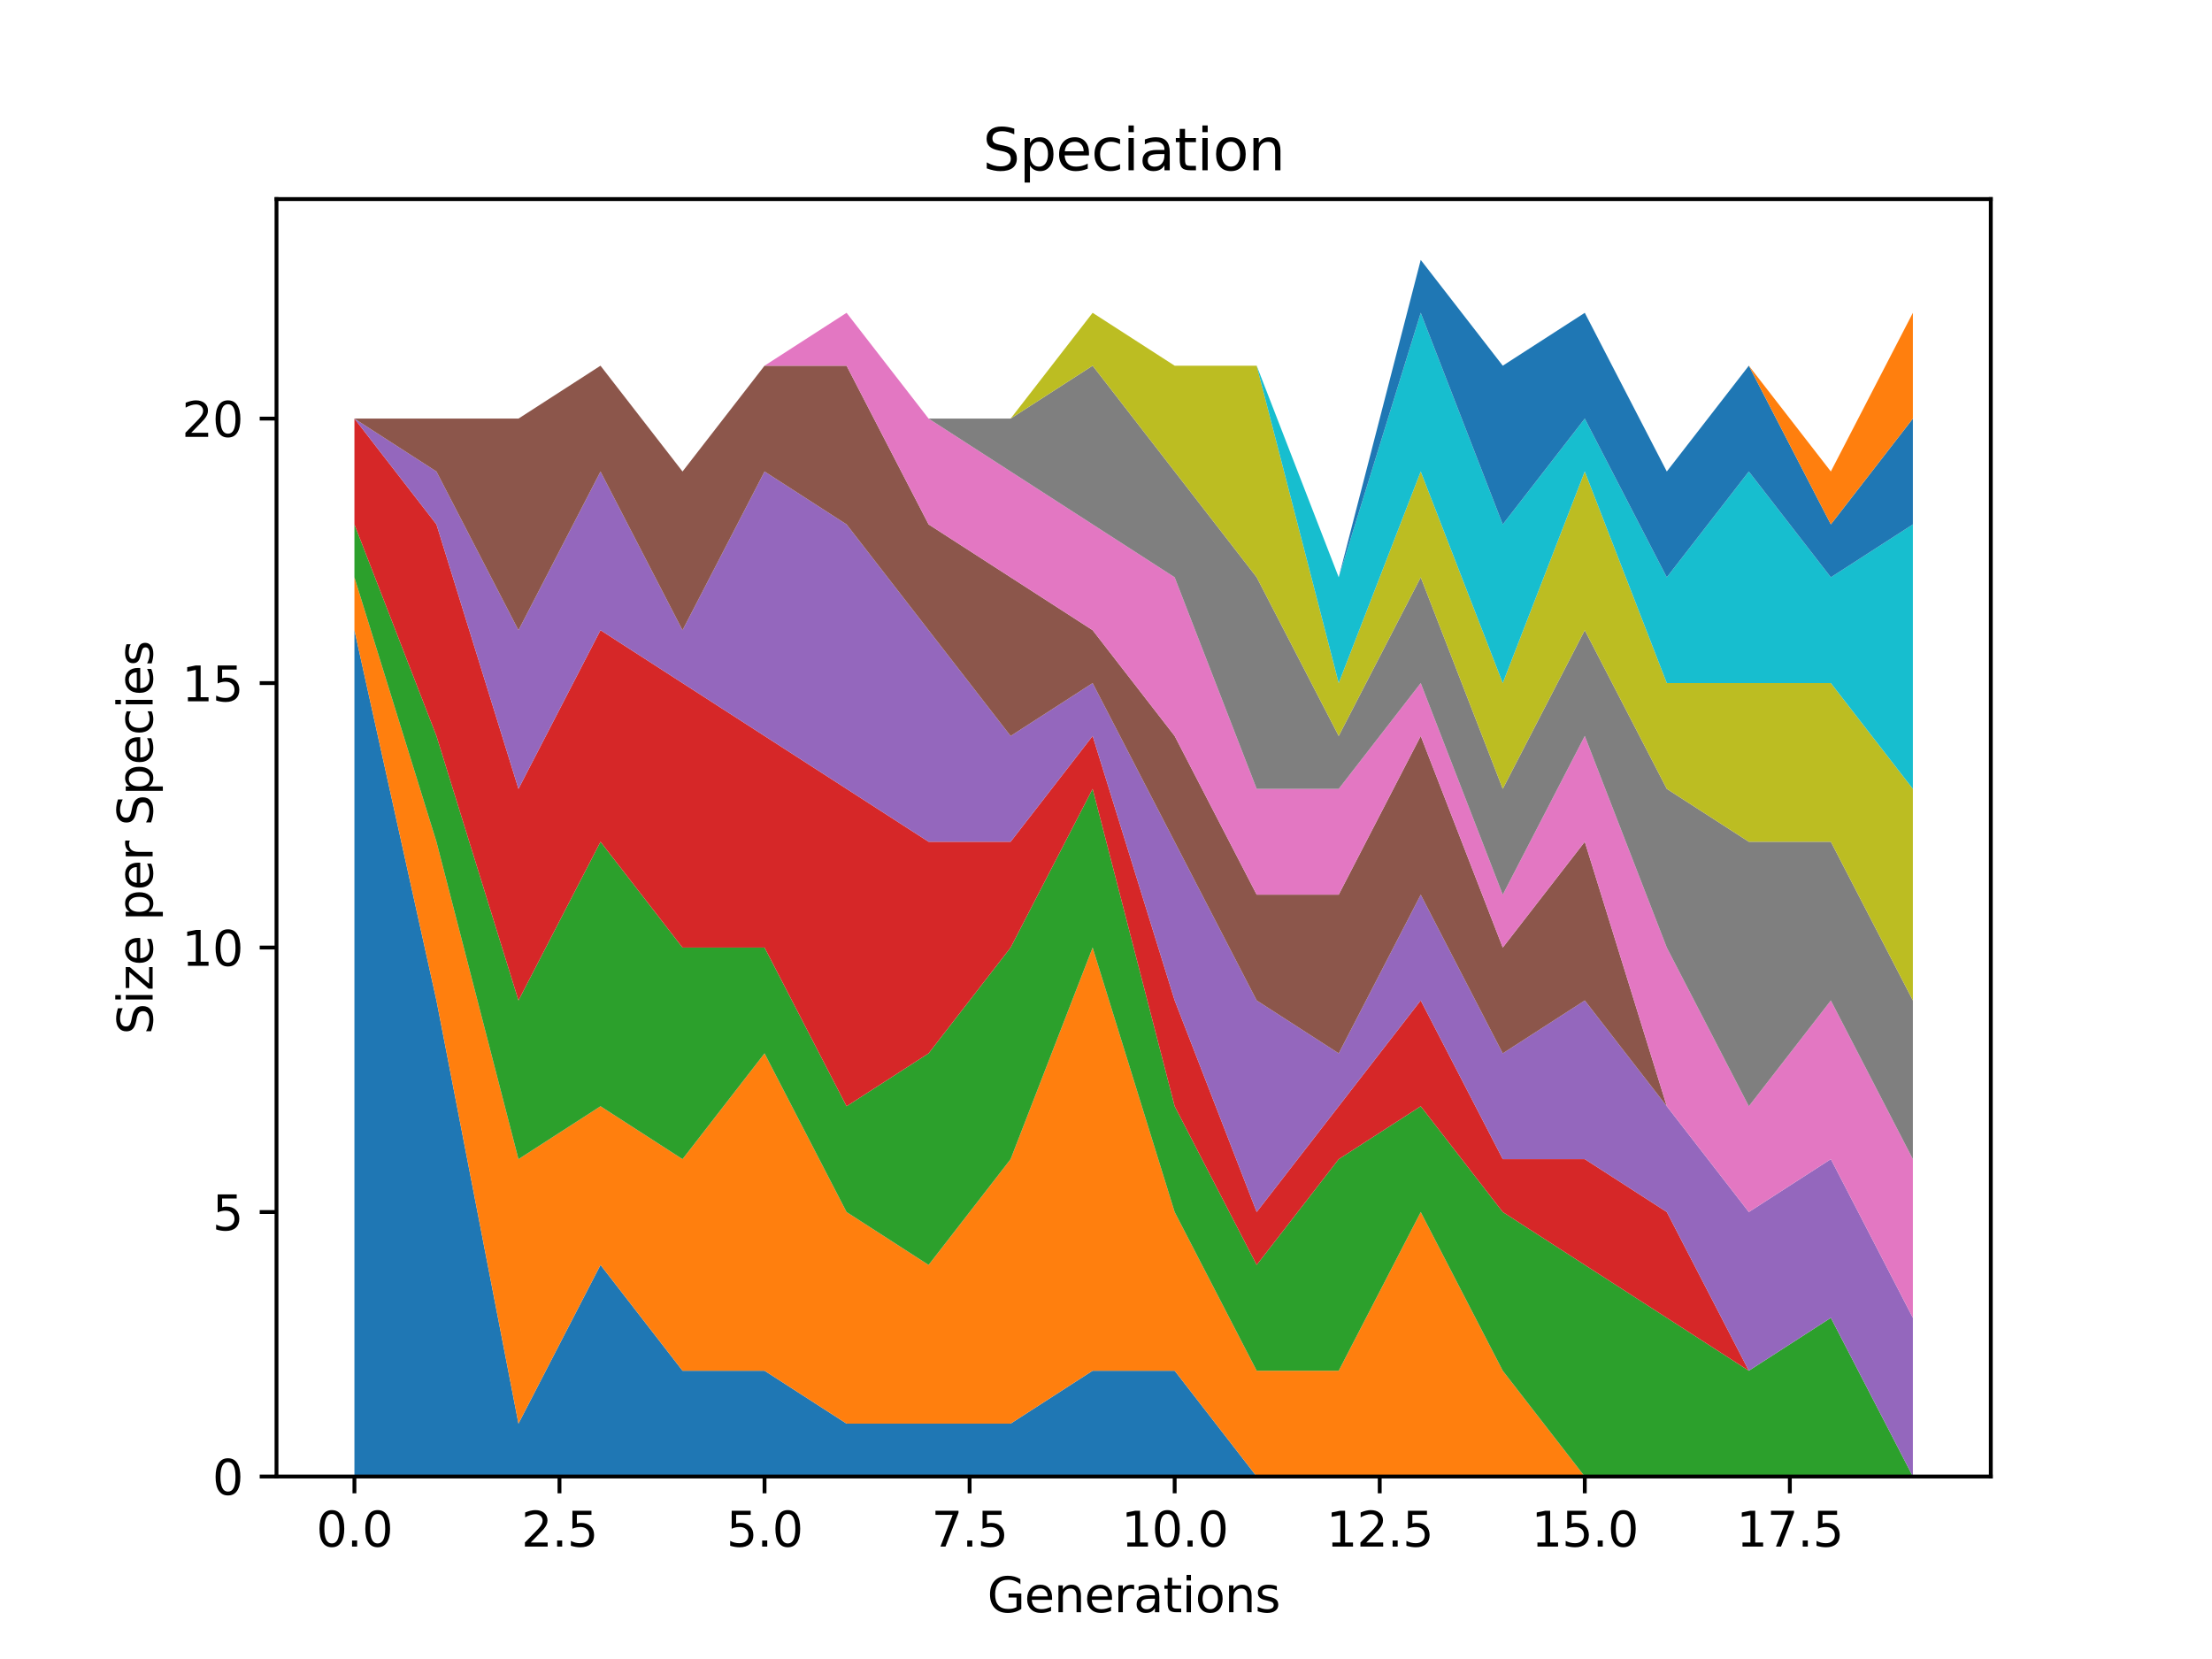 <?xml version="1.0" encoding="utf-8" standalone="no"?>
<!DOCTYPE svg PUBLIC "-//W3C//DTD SVG 1.1//EN"
  "http://www.w3.org/Graphics/SVG/1.1/DTD/svg11.dtd">
<svg xmlns:xlink="http://www.w3.org/1999/xlink" width="460.8pt" height="345.6pt" viewBox="0 0 460.8 345.6" xmlns="http://www.w3.org/2000/svg" version="1.1">
 <defs>
  <style type="text/css">*{stroke-linejoin: round; stroke-linecap: butt}</style>
 </defs>
 <g id="figure_1">
  <g id="patch_1">
   <path d="M 0 345.6 
L 460.8 345.6 
L 460.8 0 
L 0 0 
z
" style="fill: #ffffff"/>
  </g>
  <g id="axes_1">
   <g id="patch_2">
    <path d="M 57.6 307.584 
L 414.72 307.584 
L 414.72 41.472 
L 57.6 41.472 
z
" style="fill: #ffffff"/>
   </g>
   <g id="PolyCollection_1">
    <path d="M 73.833 131.278 
L 73.833 307.584 
L 90.92 307.584 
L 108.007 307.584 
L 125.094 307.584 
L 142.181 307.584 
L 159.268 307.584 
L 176.355 307.584 
L 193.442 307.584 
L 210.529 307.584 
L 227.616 307.584 
L 244.704 307.584 
L 261.791 307.584 
L 278.878 307.584 
L 295.965 307.584 
L 313.052 307.584 
L 330.139 307.584 
L 347.226 307.584 
L 364.313 307.584 
L 381.4 307.584 
L 398.487 307.584 
L 398.487 307.584 
L 398.487 307.584 
L 381.4 307.584 
L 364.313 307.584 
L 347.226 307.584 
L 330.139 307.584 
L 313.052 307.584 
L 295.965 307.584 
L 278.878 307.584 
L 261.791 307.584 
L 244.704 285.546 
L 227.616 285.546 
L 210.529 296.565 
L 193.442 296.565 
L 176.355 296.565 
L 159.268 285.546 
L 142.181 285.546 
L 125.094 263.507 
L 108.007 296.565 
L 90.92 208.412 
L 73.833 131.278 
z
" clip-path="url(#p83eefe7e12)" style="fill: #1f77b4"/>
   </g>
   <g id="PolyCollection_2">
    <path d="M 73.833 120.259 
L 73.833 131.278 
L 90.92 208.412 
L 108.007 296.565 
L 125.094 263.507 
L 142.181 285.546 
L 159.268 285.546 
L 176.355 296.565 
L 193.442 296.565 
L 210.529 296.565 
L 227.616 285.546 
L 244.704 285.546 
L 261.791 307.584 
L 278.878 307.584 
L 295.965 307.584 
L 313.052 307.584 
L 330.139 307.584 
L 347.226 307.584 
L 364.313 307.584 
L 381.4 307.584 
L 398.487 307.584 
L 398.487 307.584 
L 398.487 307.584 
L 381.4 307.584 
L 364.313 307.584 
L 347.226 307.584 
L 330.139 307.584 
L 313.052 285.546 
L 295.965 252.488 
L 278.878 285.546 
L 261.791 285.546 
L 244.704 252.488 
L 227.616 197.393 
L 210.529 241.469 
L 193.442 263.507 
L 176.355 252.488 
L 159.268 219.431 
L 142.181 241.469 
L 125.094 230.45 
L 108.007 241.469 
L 90.92 175.354 
L 73.833 120.259 
z
" clip-path="url(#p83eefe7e12)" style="fill: #ff7f0e"/>
   </g>
   <g id="PolyCollection_3">
    <path d="M 73.833 109.24 
L 73.833 120.259 
L 90.92 175.354 
L 108.007 241.469 
L 125.094 230.45 
L 142.181 241.469 
L 159.268 219.431 
L 176.355 252.488 
L 193.442 263.507 
L 210.529 241.469 
L 227.616 197.393 
L 244.704 252.488 
L 261.791 285.546 
L 278.878 285.546 
L 295.965 252.488 
L 313.052 285.546 
L 330.139 307.584 
L 347.226 307.584 
L 364.313 307.584 
L 381.4 307.584 
L 398.487 307.584 
L 398.487 307.584 
L 398.487 307.584 
L 381.4 274.527 
L 364.313 285.546 
L 347.226 274.527 
L 330.139 263.507 
L 313.052 252.488 
L 295.965 230.45 
L 278.878 241.469 
L 261.791 263.507 
L 244.704 230.45 
L 227.616 164.335 
L 210.529 197.393 
L 193.442 219.431 
L 176.355 230.45 
L 159.268 197.393 
L 142.181 197.393 
L 125.094 175.354 
L 108.007 208.412 
L 90.92 153.316 
L 73.833 109.24 
z
" clip-path="url(#p83eefe7e12)" style="fill: #2ca02c"/>
   </g>
   <g id="PolyCollection_4">
    <path d="M 73.833 87.201 
L 73.833 109.24 
L 90.92 153.316 
L 108.007 208.412 
L 125.094 175.354 
L 142.181 197.393 
L 159.268 197.393 
L 176.355 230.45 
L 193.442 219.431 
L 210.529 197.393 
L 227.616 164.335 
L 244.704 230.45 
L 261.791 263.507 
L 278.878 241.469 
L 295.965 230.45 
L 313.052 252.488 
L 330.139 263.507 
L 347.226 274.527 
L 364.313 285.546 
L 381.4 274.527 
L 398.487 307.584 
L 398.487 307.584 
L 398.487 307.584 
L 381.4 274.527 
L 364.313 285.546 
L 347.226 252.488 
L 330.139 241.469 
L 313.052 241.469 
L 295.965 208.412 
L 278.878 230.45 
L 261.791 252.488 
L 244.704 208.412 
L 227.616 153.316 
L 210.529 175.354 
L 193.442 175.354 
L 176.355 164.335 
L 159.268 153.316 
L 142.181 142.297 
L 125.094 131.278 
L 108.007 164.335 
L 90.92 109.24 
L 73.833 87.201 
z
" clip-path="url(#p83eefe7e12)" style="fill: #d62728"/>
   </g>
   <g id="PolyCollection_5">
    <path d="M 73.833 87.201 
L 73.833 87.201 
L 90.92 109.24 
L 108.007 164.335 
L 125.094 131.278 
L 142.181 142.297 
L 159.268 153.316 
L 176.355 164.335 
L 193.442 175.354 
L 210.529 175.354 
L 227.616 153.316 
L 244.704 208.412 
L 261.791 252.488 
L 278.878 230.45 
L 295.965 208.412 
L 313.052 241.469 
L 330.139 241.469 
L 347.226 252.488 
L 364.313 285.546 
L 381.4 274.527 
L 398.487 307.584 
L 398.487 274.527 
L 398.487 274.527 
L 381.4 241.469 
L 364.313 252.488 
L 347.226 230.45 
L 330.139 208.412 
L 313.052 219.431 
L 295.965 186.374 
L 278.878 219.431 
L 261.791 208.412 
L 244.704 175.354 
L 227.616 142.297 
L 210.529 153.316 
L 193.442 131.278 
L 176.355 109.24 
L 159.268 98.221 
L 142.181 131.278 
L 125.094 98.221 
L 108.007 131.278 
L 90.92 98.221 
L 73.833 87.201 
z
" clip-path="url(#p83eefe7e12)" style="fill: #9467bd"/>
   </g>
   <g id="PolyCollection_6">
    <path d="M 73.833 87.201 
L 73.833 87.201 
L 90.92 98.221 
L 108.007 131.278 
L 125.094 98.221 
L 142.181 131.278 
L 159.268 98.221 
L 176.355 109.24 
L 193.442 131.278 
L 210.529 153.316 
L 227.616 142.297 
L 244.704 175.354 
L 261.791 208.412 
L 278.878 219.431 
L 295.965 186.374 
L 313.052 219.431 
L 330.139 208.412 
L 347.226 230.45 
L 364.313 252.488 
L 381.4 241.469 
L 398.487 274.527 
L 398.487 274.527 
L 398.487 274.527 
L 381.4 241.469 
L 364.313 252.488 
L 347.226 230.45 
L 330.139 175.354 
L 313.052 197.393 
L 295.965 153.316 
L 278.878 186.374 
L 261.791 186.374 
L 244.704 153.316 
L 227.616 131.278 
L 210.529 120.259 
L 193.442 109.24 
L 176.355 76.182 
L 159.268 76.182 
L 142.181 98.221 
L 125.094 76.182 
L 108.007 87.201 
L 90.92 87.201 
L 73.833 87.201 
z
" clip-path="url(#p83eefe7e12)" style="fill: #8c564b"/>
   </g>
   <g id="PolyCollection_7">
    <path d="M 73.833 87.201 
L 73.833 87.201 
L 90.92 87.201 
L 108.007 87.201 
L 125.094 76.182 
L 142.181 98.221 
L 159.268 76.182 
L 176.355 76.182 
L 193.442 109.24 
L 210.529 120.259 
L 227.616 131.278 
L 244.704 153.316 
L 261.791 186.374 
L 278.878 186.374 
L 295.965 153.316 
L 313.052 197.393 
L 330.139 175.354 
L 347.226 230.45 
L 364.313 252.488 
L 381.4 241.469 
L 398.487 274.527 
L 398.487 241.469 
L 398.487 241.469 
L 381.4 208.412 
L 364.313 230.45 
L 347.226 197.393 
L 330.139 153.316 
L 313.052 186.374 
L 295.965 142.297 
L 278.878 164.335 
L 261.791 164.335 
L 244.704 120.259 
L 227.616 109.24 
L 210.529 98.221 
L 193.442 87.201 
L 176.355 65.163 
L 159.268 76.182 
L 142.181 98.221 
L 125.094 76.182 
L 108.007 87.201 
L 90.92 87.201 
L 73.833 87.201 
z
" clip-path="url(#p83eefe7e12)" style="fill: #e377c2"/>
   </g>
   <g id="PolyCollection_8">
    <path d="M 73.833 87.201 
L 73.833 87.201 
L 90.92 87.201 
L 108.007 87.201 
L 125.094 76.182 
L 142.181 98.221 
L 159.268 76.182 
L 176.355 65.163 
L 193.442 87.201 
L 210.529 98.221 
L 227.616 109.24 
L 244.704 120.259 
L 261.791 164.335 
L 278.878 164.335 
L 295.965 142.297 
L 313.052 186.374 
L 330.139 153.316 
L 347.226 197.393 
L 364.313 230.45 
L 381.4 208.412 
L 398.487 241.469 
L 398.487 208.412 
L 398.487 208.412 
L 381.4 175.354 
L 364.313 175.354 
L 347.226 164.335 
L 330.139 131.278 
L 313.052 164.335 
L 295.965 120.259 
L 278.878 153.316 
L 261.791 120.259 
L 244.704 98.221 
L 227.616 76.182 
L 210.529 87.201 
L 193.442 87.201 
L 176.355 65.163 
L 159.268 76.182 
L 142.181 98.221 
L 125.094 76.182 
L 108.007 87.201 
L 90.92 87.201 
L 73.833 87.201 
z
" clip-path="url(#p83eefe7e12)" style="fill: #7f7f7f"/>
   </g>
   <g id="PolyCollection_9">
    <path d="M 73.833 87.201 
L 73.833 87.201 
L 90.92 87.201 
L 108.007 87.201 
L 125.094 76.182 
L 142.181 98.221 
L 159.268 76.182 
L 176.355 65.163 
L 193.442 87.201 
L 210.529 87.201 
L 227.616 76.182 
L 244.704 98.221 
L 261.791 120.259 
L 278.878 153.316 
L 295.965 120.259 
L 313.052 164.335 
L 330.139 131.278 
L 347.226 164.335 
L 364.313 175.354 
L 381.4 175.354 
L 398.487 208.412 
L 398.487 164.335 
L 398.487 164.335 
L 381.4 142.297 
L 364.313 142.297 
L 347.226 142.297 
L 330.139 98.221 
L 313.052 142.297 
L 295.965 98.221 
L 278.878 142.297 
L 261.791 76.182 
L 244.704 76.182 
L 227.616 65.163 
L 210.529 87.201 
L 193.442 87.201 
L 176.355 65.163 
L 159.268 76.182 
L 142.181 98.221 
L 125.094 76.182 
L 108.007 87.201 
L 90.92 87.201 
L 73.833 87.201 
z
" clip-path="url(#p83eefe7e12)" style="fill: #bcbd22"/>
   </g>
   <g id="PolyCollection_10">
    <path d="M 73.833 87.201 
L 73.833 87.201 
L 90.92 87.201 
L 108.007 87.201 
L 125.094 76.182 
L 142.181 98.221 
L 159.268 76.182 
L 176.355 65.163 
L 193.442 87.201 
L 210.529 87.201 
L 227.616 65.163 
L 244.704 76.182 
L 261.791 76.182 
L 278.878 142.297 
L 295.965 98.221 
L 313.052 142.297 
L 330.139 98.221 
L 347.226 142.297 
L 364.313 142.297 
L 381.4 142.297 
L 398.487 164.335 
L 398.487 109.24 
L 398.487 109.24 
L 381.4 120.259 
L 364.313 98.221 
L 347.226 120.259 
L 330.139 87.201 
L 313.052 109.24 
L 295.965 65.163 
L 278.878 120.259 
L 261.791 76.182 
L 244.704 76.182 
L 227.616 65.163 
L 210.529 87.201 
L 193.442 87.201 
L 176.355 65.163 
L 159.268 76.182 
L 142.181 98.221 
L 125.094 76.182 
L 108.007 87.201 
L 90.92 87.201 
L 73.833 87.201 
z
" clip-path="url(#p83eefe7e12)" style="fill: #17becf"/>
   </g>
   <g id="PolyCollection_11">
    <path d="M 73.833 87.201 
L 73.833 87.201 
L 90.92 87.201 
L 108.007 87.201 
L 125.094 76.182 
L 142.181 98.221 
L 159.268 76.182 
L 176.355 65.163 
L 193.442 87.201 
L 210.529 87.201 
L 227.616 65.163 
L 244.704 76.182 
L 261.791 76.182 
L 278.878 120.259 
L 295.965 65.163 
L 313.052 109.24 
L 330.139 87.201 
L 347.226 120.259 
L 364.313 98.221 
L 381.4 120.259 
L 398.487 109.24 
L 398.487 87.201 
L 398.487 87.201 
L 381.4 109.24 
L 364.313 76.182 
L 347.226 98.221 
L 330.139 65.163 
L 313.052 76.182 
L 295.965 54.144 
L 278.878 120.259 
L 261.791 76.182 
L 244.704 76.182 
L 227.616 65.163 
L 210.529 87.201 
L 193.442 87.201 
L 176.355 65.163 
L 159.268 76.182 
L 142.181 98.221 
L 125.094 76.182 
L 108.007 87.201 
L 90.92 87.201 
L 73.833 87.201 
z
" clip-path="url(#p83eefe7e12)" style="fill: #1f77b4"/>
   </g>
   <g id="PolyCollection_12">
    <path d="M 73.833 87.201 
L 73.833 87.201 
L 90.92 87.201 
L 108.007 87.201 
L 125.094 76.182 
L 142.181 98.221 
L 159.268 76.182 
L 176.355 65.163 
L 193.442 87.201 
L 210.529 87.201 
L 227.616 65.163 
L 244.704 76.182 
L 261.791 76.182 
L 278.878 120.259 
L 295.965 54.144 
L 313.052 76.182 
L 330.139 65.163 
L 347.226 98.221 
L 364.313 76.182 
L 381.4 109.24 
L 398.487 87.201 
L 398.487 65.163 
L 398.487 65.163 
L 381.4 98.221 
L 364.313 76.182 
L 347.226 98.221 
L 330.139 65.163 
L 313.052 76.182 
L 295.965 54.144 
L 278.878 120.259 
L 261.791 76.182 
L 244.704 76.182 
L 227.616 65.163 
L 210.529 87.201 
L 193.442 87.201 
L 176.355 65.163 
L 159.268 76.182 
L 142.181 98.221 
L 125.094 76.182 
L 108.007 87.201 
L 90.92 87.201 
L 73.833 87.201 
z
" clip-path="url(#p83eefe7e12)" style="fill: #ff7f0e"/>
   </g>
   <g id="matplotlib.axis_1">
    <g id="xtick_1">
     <g id="line2d_1">
      <defs>
       <path id="m58153a9318" d="M 0 0 
L 0 3.5 
" style="stroke: #000000; stroke-width: 0.8"/>
      </defs>
      <g>
       <use xlink:href="#m58153a9318" x="73.833" y="307.584" style="stroke: #000000; stroke-width: 0.8"/>
      </g>
     </g>
     <g id="text_1">
      <!-- 0.0 -->
      <g transform="translate(65.881 322.182) scale(0.1 -0.1)">
       <defs>
        <path id="DejaVuSans-30" d="M 2034 4250 
Q 1547 4250 1301 3770 
Q 1056 3291 1056 2328 
Q 1056 1369 1301 889 
Q 1547 409 2034 409 
Q 2525 409 2770 889 
Q 3016 1369 3016 2328 
Q 3016 3291 2770 3770 
Q 2525 4250 2034 4250 
z
M 2034 4750 
Q 2819 4750 3233 4129 
Q 3647 3509 3647 2328 
Q 3647 1150 3233 529 
Q 2819 -91 2034 -91 
Q 1250 -91 836 529 
Q 422 1150 422 2328 
Q 422 3509 836 4129 
Q 1250 4750 2034 4750 
z
" transform="scale(0.016)"/>
        <path id="DejaVuSans-2e" d="M 684 794 
L 1344 794 
L 1344 0 
L 684 0 
L 684 794 
z
" transform="scale(0.016)"/>
       </defs>
       <use xlink:href="#DejaVuSans-30"/>
       <use xlink:href="#DejaVuSans-2e" x="63.623"/>
       <use xlink:href="#DejaVuSans-30" x="95.41"/>
      </g>
     </g>
    </g>
    <g id="xtick_2">
     <g id="line2d_2">
      <g>
       <use xlink:href="#m58153a9318" x="116.55" y="307.584" style="stroke: #000000; stroke-width: 0.8"/>
      </g>
     </g>
     <g id="text_2">
      <!-- 2.5 -->
      <g transform="translate(108.599 322.182) scale(0.1 -0.1)">
       <defs>
        <path id="DejaVuSans-32" d="M 1228 531 
L 3431 531 
L 3431 0 
L 469 0 
L 469 531 
Q 828 903 1448 1529 
Q 2069 2156 2228 2338 
Q 2531 2678 2651 2914 
Q 2772 3150 2772 3378 
Q 2772 3750 2511 3984 
Q 2250 4219 1831 4219 
Q 1534 4219 1204 4116 
Q 875 4013 500 3803 
L 500 4441 
Q 881 4594 1212 4672 
Q 1544 4750 1819 4750 
Q 2544 4750 2975 4387 
Q 3406 4025 3406 3419 
Q 3406 3131 3298 2873 
Q 3191 2616 2906 2266 
Q 2828 2175 2409 1742 
Q 1991 1309 1228 531 
z
" transform="scale(0.016)"/>
        <path id="DejaVuSans-35" d="M 691 4666 
L 3169 4666 
L 3169 4134 
L 1269 4134 
L 1269 2991 
Q 1406 3038 1543 3061 
Q 1681 3084 1819 3084 
Q 2600 3084 3056 2656 
Q 3513 2228 3513 1497 
Q 3513 744 3044 326 
Q 2575 -91 1722 -91 
Q 1428 -91 1123 -41 
Q 819 9 494 109 
L 494 744 
Q 775 591 1075 516 
Q 1375 441 1709 441 
Q 2250 441 2565 725 
Q 2881 1009 2881 1497 
Q 2881 1984 2565 2268 
Q 2250 2553 1709 2553 
Q 1456 2553 1204 2497 
Q 953 2441 691 2322 
L 691 4666 
z
" transform="scale(0.016)"/>
       </defs>
       <use xlink:href="#DejaVuSans-32"/>
       <use xlink:href="#DejaVuSans-2e" x="63.623"/>
       <use xlink:href="#DejaVuSans-35" x="95.41"/>
      </g>
     </g>
    </g>
    <g id="xtick_3">
     <g id="line2d_3">
      <g>
       <use xlink:href="#m58153a9318" x="159.268" y="307.584" style="stroke: #000000; stroke-width: 0.8"/>
      </g>
     </g>
     <g id="text_3">
      <!-- 5.0 -->
      <g transform="translate(151.317 322.182) scale(0.1 -0.1)">
       <use xlink:href="#DejaVuSans-35"/>
       <use xlink:href="#DejaVuSans-2e" x="63.623"/>
       <use xlink:href="#DejaVuSans-30" x="95.41"/>
      </g>
     </g>
    </g>
    <g id="xtick_4">
     <g id="line2d_4">
      <g>
       <use xlink:href="#m58153a9318" x="201.986" y="307.584" style="stroke: #000000; stroke-width: 0.8"/>
      </g>
     </g>
     <g id="text_4">
      <!-- 7.5 -->
      <g transform="translate(194.034 322.182) scale(0.1 -0.1)">
       <defs>
        <path id="DejaVuSans-37" d="M 525 4666 
L 3525 4666 
L 3525 4397 
L 1831 0 
L 1172 0 
L 2766 4134 
L 525 4134 
L 525 4666 
z
" transform="scale(0.016)"/>
       </defs>
       <use xlink:href="#DejaVuSans-37"/>
       <use xlink:href="#DejaVuSans-2e" x="63.623"/>
       <use xlink:href="#DejaVuSans-35" x="95.41"/>
      </g>
     </g>
    </g>
    <g id="xtick_5">
     <g id="line2d_5">
      <g>
       <use xlink:href="#m58153a9318" x="244.704" y="307.584" style="stroke: #000000; stroke-width: 0.8"/>
      </g>
     </g>
     <g id="text_5">
      <!-- 10.0 -->
      <g transform="translate(233.571 322.182) scale(0.1 -0.1)">
       <defs>
        <path id="DejaVuSans-31" d="M 794 531 
L 1825 531 
L 1825 4091 
L 703 3866 
L 703 4441 
L 1819 4666 
L 2450 4666 
L 2450 531 
L 3481 531 
L 3481 0 
L 794 0 
L 794 531 
z
" transform="scale(0.016)"/>
       </defs>
       <use xlink:href="#DejaVuSans-31"/>
       <use xlink:href="#DejaVuSans-30" x="63.623"/>
       <use xlink:href="#DejaVuSans-2e" x="127.246"/>
       <use xlink:href="#DejaVuSans-30" x="159.033"/>
      </g>
     </g>
    </g>
    <g id="xtick_6">
     <g id="line2d_6">
      <g>
       <use xlink:href="#m58153a9318" x="287.421" y="307.584" style="stroke: #000000; stroke-width: 0.8"/>
      </g>
     </g>
     <g id="text_6">
      <!-- 12.5 -->
      <g transform="translate(276.288 322.182) scale(0.1 -0.1)">
       <use xlink:href="#DejaVuSans-31"/>
       <use xlink:href="#DejaVuSans-32" x="63.623"/>
       <use xlink:href="#DejaVuSans-2e" x="127.246"/>
       <use xlink:href="#DejaVuSans-35" x="159.033"/>
      </g>
     </g>
    </g>
    <g id="xtick_7">
     <g id="line2d_7">
      <g>
       <use xlink:href="#m58153a9318" x="330.139" y="307.584" style="stroke: #000000; stroke-width: 0.8"/>
      </g>
     </g>
     <g id="text_7">
      <!-- 15.0 -->
      <g transform="translate(319.006 322.182) scale(0.1 -0.1)">
       <use xlink:href="#DejaVuSans-31"/>
       <use xlink:href="#DejaVuSans-35" x="63.623"/>
       <use xlink:href="#DejaVuSans-2e" x="127.246"/>
       <use xlink:href="#DejaVuSans-30" x="159.033"/>
      </g>
     </g>
    </g>
    <g id="xtick_8">
     <g id="line2d_8">
      <g>
       <use xlink:href="#m58153a9318" x="372.857" y="307.584" style="stroke: #000000; stroke-width: 0.8"/>
      </g>
     </g>
     <g id="text_8">
      <!-- 17.5 -->
      <g transform="translate(361.724 322.182) scale(0.1 -0.1)">
       <use xlink:href="#DejaVuSans-31"/>
       <use xlink:href="#DejaVuSans-37" x="63.623"/>
       <use xlink:href="#DejaVuSans-2e" x="127.246"/>
       <use xlink:href="#DejaVuSans-35" x="159.033"/>
      </g>
     </g>
    </g>
    <g id="text_9">
     <!-- Generations -->
     <g transform="translate(205.662 335.861) scale(0.1 -0.1)">
      <defs>
       <path id="DejaVuSans-47" d="M 3809 666 
L 3809 1919 
L 2778 1919 
L 2778 2438 
L 4434 2438 
L 4434 434 
Q 4069 175 3628 42 
Q 3188 -91 2688 -91 
Q 1594 -91 976 548 
Q 359 1188 359 2328 
Q 359 3472 976 4111 
Q 1594 4750 2688 4750 
Q 3144 4750 3555 4637 
Q 3966 4525 4313 4306 
L 4313 3634 
Q 3963 3931 3569 4081 
Q 3175 4231 2741 4231 
Q 1884 4231 1454 3753 
Q 1025 3275 1025 2328 
Q 1025 1384 1454 906 
Q 1884 428 2741 428 
Q 3075 428 3337 486 
Q 3600 544 3809 666 
z
" transform="scale(0.016)"/>
       <path id="DejaVuSans-65" d="M 3597 1894 
L 3597 1613 
L 953 1613 
Q 991 1019 1311 708 
Q 1631 397 2203 397 
Q 2534 397 2845 478 
Q 3156 559 3463 722 
L 3463 178 
Q 3153 47 2828 -22 
Q 2503 -91 2169 -91 
Q 1331 -91 842 396 
Q 353 884 353 1716 
Q 353 2575 817 3079 
Q 1281 3584 2069 3584 
Q 2775 3584 3186 3129 
Q 3597 2675 3597 1894 
z
M 3022 2063 
Q 3016 2534 2758 2815 
Q 2500 3097 2075 3097 
Q 1594 3097 1305 2825 
Q 1016 2553 972 2059 
L 3022 2063 
z
" transform="scale(0.016)"/>
       <path id="DejaVuSans-6e" d="M 3513 2113 
L 3513 0 
L 2938 0 
L 2938 2094 
Q 2938 2591 2744 2837 
Q 2550 3084 2163 3084 
Q 1697 3084 1428 2787 
Q 1159 2491 1159 1978 
L 1159 0 
L 581 0 
L 581 3500 
L 1159 3500 
L 1159 2956 
Q 1366 3272 1645 3428 
Q 1925 3584 2291 3584 
Q 2894 3584 3203 3211 
Q 3513 2838 3513 2113 
z
" transform="scale(0.016)"/>
       <path id="DejaVuSans-72" d="M 2631 2963 
Q 2534 3019 2420 3045 
Q 2306 3072 2169 3072 
Q 1681 3072 1420 2755 
Q 1159 2438 1159 1844 
L 1159 0 
L 581 0 
L 581 3500 
L 1159 3500 
L 1159 2956 
Q 1341 3275 1631 3429 
Q 1922 3584 2338 3584 
Q 2397 3584 2469 3576 
Q 2541 3569 2628 3553 
L 2631 2963 
z
" transform="scale(0.016)"/>
       <path id="DejaVuSans-61" d="M 2194 1759 
Q 1497 1759 1228 1600 
Q 959 1441 959 1056 
Q 959 750 1161 570 
Q 1363 391 1709 391 
Q 2188 391 2477 730 
Q 2766 1069 2766 1631 
L 2766 1759 
L 2194 1759 
z
M 3341 1997 
L 3341 0 
L 2766 0 
L 2766 531 
Q 2569 213 2275 61 
Q 1981 -91 1556 -91 
Q 1019 -91 701 211 
Q 384 513 384 1019 
Q 384 1609 779 1909 
Q 1175 2209 1959 2209 
L 2766 2209 
L 2766 2266 
Q 2766 2663 2505 2880 
Q 2244 3097 1772 3097 
Q 1472 3097 1187 3025 
Q 903 2953 641 2809 
L 641 3341 
Q 956 3463 1253 3523 
Q 1550 3584 1831 3584 
Q 2591 3584 2966 3190 
Q 3341 2797 3341 1997 
z
" transform="scale(0.016)"/>
       <path id="DejaVuSans-74" d="M 1172 4494 
L 1172 3500 
L 2356 3500 
L 2356 3053 
L 1172 3053 
L 1172 1153 
Q 1172 725 1289 603 
Q 1406 481 1766 481 
L 2356 481 
L 2356 0 
L 1766 0 
Q 1100 0 847 248 
Q 594 497 594 1153 
L 594 3053 
L 172 3053 
L 172 3500 
L 594 3500 
L 594 4494 
L 1172 4494 
z
" transform="scale(0.016)"/>
       <path id="DejaVuSans-69" d="M 603 3500 
L 1178 3500 
L 1178 0 
L 603 0 
L 603 3500 
z
M 603 4863 
L 1178 4863 
L 1178 4134 
L 603 4134 
L 603 4863 
z
" transform="scale(0.016)"/>
       <path id="DejaVuSans-6f" d="M 1959 3097 
Q 1497 3097 1228 2736 
Q 959 2375 959 1747 
Q 959 1119 1226 758 
Q 1494 397 1959 397 
Q 2419 397 2687 759 
Q 2956 1122 2956 1747 
Q 2956 2369 2687 2733 
Q 2419 3097 1959 3097 
z
M 1959 3584 
Q 2709 3584 3137 3096 
Q 3566 2609 3566 1747 
Q 3566 888 3137 398 
Q 2709 -91 1959 -91 
Q 1206 -91 779 398 
Q 353 888 353 1747 
Q 353 2609 779 3096 
Q 1206 3584 1959 3584 
z
" transform="scale(0.016)"/>
       <path id="DejaVuSans-73" d="M 2834 3397 
L 2834 2853 
Q 2591 2978 2328 3040 
Q 2066 3103 1784 3103 
Q 1356 3103 1142 2972 
Q 928 2841 928 2578 
Q 928 2378 1081 2264 
Q 1234 2150 1697 2047 
L 1894 2003 
Q 2506 1872 2764 1633 
Q 3022 1394 3022 966 
Q 3022 478 2636 193 
Q 2250 -91 1575 -91 
Q 1294 -91 989 -36 
Q 684 19 347 128 
L 347 722 
Q 666 556 975 473 
Q 1284 391 1588 391 
Q 1994 391 2212 530 
Q 2431 669 2431 922 
Q 2431 1156 2273 1281 
Q 2116 1406 1581 1522 
L 1381 1569 
Q 847 1681 609 1914 
Q 372 2147 372 2553 
Q 372 3047 722 3315 
Q 1072 3584 1716 3584 
Q 2034 3584 2315 3537 
Q 2597 3491 2834 3397 
z
" transform="scale(0.016)"/>
      </defs>
      <use xlink:href="#DejaVuSans-47"/>
      <use xlink:href="#DejaVuSans-65" x="77.49"/>
      <use xlink:href="#DejaVuSans-6e" x="139.014"/>
      <use xlink:href="#DejaVuSans-65" x="202.393"/>
      <use xlink:href="#DejaVuSans-72" x="263.916"/>
      <use xlink:href="#DejaVuSans-61" x="305.029"/>
      <use xlink:href="#DejaVuSans-74" x="366.309"/>
      <use xlink:href="#DejaVuSans-69" x="405.518"/>
      <use xlink:href="#DejaVuSans-6f" x="433.301"/>
      <use xlink:href="#DejaVuSans-6e" x="494.482"/>
      <use xlink:href="#DejaVuSans-73" x="557.861"/>
     </g>
    </g>
   </g>
   <g id="matplotlib.axis_2">
    <g id="ytick_1">
     <g id="line2d_9">
      <defs>
       <path id="mc6eb5db702" d="M 0 0 
L -3.5 0 
" style="stroke: #000000; stroke-width: 0.8"/>
      </defs>
      <g>
       <use xlink:href="#mc6eb5db702" x="57.6" y="307.584" style="stroke: #000000; stroke-width: 0.8"/>
      </g>
     </g>
     <g id="text_10">
      <!-- 0 -->
      <g transform="translate(44.237 311.383) scale(0.1 -0.1)">
       <use xlink:href="#DejaVuSans-30"/>
      </g>
     </g>
    </g>
    <g id="ytick_2">
     <g id="line2d_10">
      <g>
       <use xlink:href="#mc6eb5db702" x="57.6" y="252.488" style="stroke: #000000; stroke-width: 0.8"/>
      </g>
     </g>
     <g id="text_11">
      <!-- 5 -->
      <g transform="translate(44.237 256.288) scale(0.1 -0.1)">
       <use xlink:href="#DejaVuSans-35"/>
      </g>
     </g>
    </g>
    <g id="ytick_3">
     <g id="line2d_11">
      <g>
       <use xlink:href="#mc6eb5db702" x="57.6" y="197.393" style="stroke: #000000; stroke-width: 0.8"/>
      </g>
     </g>
     <g id="text_12">
      <!-- 10 -->
      <g transform="translate(37.875 201.192) scale(0.1 -0.1)">
       <use xlink:href="#DejaVuSans-31"/>
       <use xlink:href="#DejaVuSans-30" x="63.623"/>
      </g>
     </g>
    </g>
    <g id="ytick_4">
     <g id="line2d_12">
      <g>
       <use xlink:href="#mc6eb5db702" x="57.6" y="142.297" style="stroke: #000000; stroke-width: 0.8"/>
      </g>
     </g>
     <g id="text_13">
      <!-- 15 -->
      <g transform="translate(37.875 146.096) scale(0.1 -0.1)">
       <use xlink:href="#DejaVuSans-31"/>
       <use xlink:href="#DejaVuSans-35" x="63.623"/>
      </g>
     </g>
    </g>
    <g id="ytick_5">
     <g id="line2d_13">
      <g>
       <use xlink:href="#mc6eb5db702" x="57.6" y="87.201" style="stroke: #000000; stroke-width: 0.8"/>
      </g>
     </g>
     <g id="text_14">
      <!-- 20 -->
      <g transform="translate(37.875 91.001) scale(0.1 -0.1)">
       <use xlink:href="#DejaVuSans-32"/>
       <use xlink:href="#DejaVuSans-30" x="63.623"/>
      </g>
     </g>
    </g>
    <g id="text_15">
     <!-- Size per Species -->
     <g transform="translate(31.795 215.521) rotate(-90) scale(0.1 -0.1)">
      <defs>
       <path id="DejaVuSans-53" d="M 3425 4513 
L 3425 3897 
Q 3066 4069 2747 4153 
Q 2428 4238 2131 4238 
Q 1616 4238 1336 4038 
Q 1056 3838 1056 3469 
Q 1056 3159 1242 3001 
Q 1428 2844 1947 2747 
L 2328 2669 
Q 3034 2534 3370 2195 
Q 3706 1856 3706 1288 
Q 3706 609 3251 259 
Q 2797 -91 1919 -91 
Q 1588 -91 1214 -16 
Q 841 59 441 206 
L 441 856 
Q 825 641 1194 531 
Q 1563 422 1919 422 
Q 2459 422 2753 634 
Q 3047 847 3047 1241 
Q 3047 1584 2836 1778 
Q 2625 1972 2144 2069 
L 1759 2144 
Q 1053 2284 737 2584 
Q 422 2884 422 3419 
Q 422 4038 858 4394 
Q 1294 4750 2059 4750 
Q 2388 4750 2728 4690 
Q 3069 4631 3425 4513 
z
" transform="scale(0.016)"/>
       <path id="DejaVuSans-7a" d="M 353 3500 
L 3084 3500 
L 3084 2975 
L 922 459 
L 3084 459 
L 3084 0 
L 275 0 
L 275 525 
L 2438 3041 
L 353 3041 
L 353 3500 
z
" transform="scale(0.016)"/>
       <path id="DejaVuSans-20" transform="scale(0.016)"/>
       <path id="DejaVuSans-70" d="M 1159 525 
L 1159 -1331 
L 581 -1331 
L 581 3500 
L 1159 3500 
L 1159 2969 
Q 1341 3281 1617 3432 
Q 1894 3584 2278 3584 
Q 2916 3584 3314 3078 
Q 3713 2572 3713 1747 
Q 3713 922 3314 415 
Q 2916 -91 2278 -91 
Q 1894 -91 1617 61 
Q 1341 213 1159 525 
z
M 3116 1747 
Q 3116 2381 2855 2742 
Q 2594 3103 2138 3103 
Q 1681 3103 1420 2742 
Q 1159 2381 1159 1747 
Q 1159 1113 1420 752 
Q 1681 391 2138 391 
Q 2594 391 2855 752 
Q 3116 1113 3116 1747 
z
" transform="scale(0.016)"/>
       <path id="DejaVuSans-63" d="M 3122 3366 
L 3122 2828 
Q 2878 2963 2633 3030 
Q 2388 3097 2138 3097 
Q 1578 3097 1268 2742 
Q 959 2388 959 1747 
Q 959 1106 1268 751 
Q 1578 397 2138 397 
Q 2388 397 2633 464 
Q 2878 531 3122 666 
L 3122 134 
Q 2881 22 2623 -34 
Q 2366 -91 2075 -91 
Q 1284 -91 818 406 
Q 353 903 353 1747 
Q 353 2603 823 3093 
Q 1294 3584 2113 3584 
Q 2378 3584 2631 3529 
Q 2884 3475 3122 3366 
z
" transform="scale(0.016)"/>
      </defs>
      <use xlink:href="#DejaVuSans-53"/>
      <use xlink:href="#DejaVuSans-69" x="63.477"/>
      <use xlink:href="#DejaVuSans-7a" x="91.26"/>
      <use xlink:href="#DejaVuSans-65" x="143.75"/>
      <use xlink:href="#DejaVuSans-20" x="205.273"/>
      <use xlink:href="#DejaVuSans-70" x="237.061"/>
      <use xlink:href="#DejaVuSans-65" x="300.537"/>
      <use xlink:href="#DejaVuSans-72" x="362.061"/>
      <use xlink:href="#DejaVuSans-20" x="403.174"/>
      <use xlink:href="#DejaVuSans-53" x="434.961"/>
      <use xlink:href="#DejaVuSans-70" x="498.438"/>
      <use xlink:href="#DejaVuSans-65" x="561.914"/>
      <use xlink:href="#DejaVuSans-63" x="623.438"/>
      <use xlink:href="#DejaVuSans-69" x="678.418"/>
      <use xlink:href="#DejaVuSans-65" x="706.201"/>
      <use xlink:href="#DejaVuSans-73" x="767.725"/>
     </g>
    </g>
   </g>
   <g id="patch_3">
    <path d="M 57.6 307.584 
L 57.6 41.472 
" style="fill: none; stroke: #000000; stroke-width: 0.8; stroke-linejoin: miter; stroke-linecap: square"/>
   </g>
   <g id="patch_4">
    <path d="M 414.72 307.584 
L 414.72 41.472 
" style="fill: none; stroke: #000000; stroke-width: 0.8; stroke-linejoin: miter; stroke-linecap: square"/>
   </g>
   <g id="patch_5">
    <path d="M 57.6 307.584 
L 414.72 307.584 
" style="fill: none; stroke: #000000; stroke-width: 0.8; stroke-linejoin: miter; stroke-linecap: square"/>
   </g>
   <g id="patch_6">
    <path d="M 57.6 41.472 
L 414.72 41.472 
" style="fill: none; stroke: #000000; stroke-width: 0.8; stroke-linejoin: miter; stroke-linecap: square"/>
   </g>
   <g id="text_16">
    <!-- Speciation -->
    <g transform="translate(204.714 35.472) scale(0.12 -0.12)">
     <use xlink:href="#DejaVuSans-53"/>
     <use xlink:href="#DejaVuSans-70" x="63.477"/>
     <use xlink:href="#DejaVuSans-65" x="126.953"/>
     <use xlink:href="#DejaVuSans-63" x="188.477"/>
     <use xlink:href="#DejaVuSans-69" x="243.457"/>
     <use xlink:href="#DejaVuSans-61" x="271.24"/>
     <use xlink:href="#DejaVuSans-74" x="332.52"/>
     <use xlink:href="#DejaVuSans-69" x="371.729"/>
     <use xlink:href="#DejaVuSans-6f" x="399.512"/>
     <use xlink:href="#DejaVuSans-6e" x="460.693"/>
    </g>
   </g>
  </g>
 </g>
 <defs>
  <clipPath id="p83eefe7e12">
   <rect x="57.6" y="41.472" width="357.12" height="266.112"/>
  </clipPath>
 </defs>
</svg>
